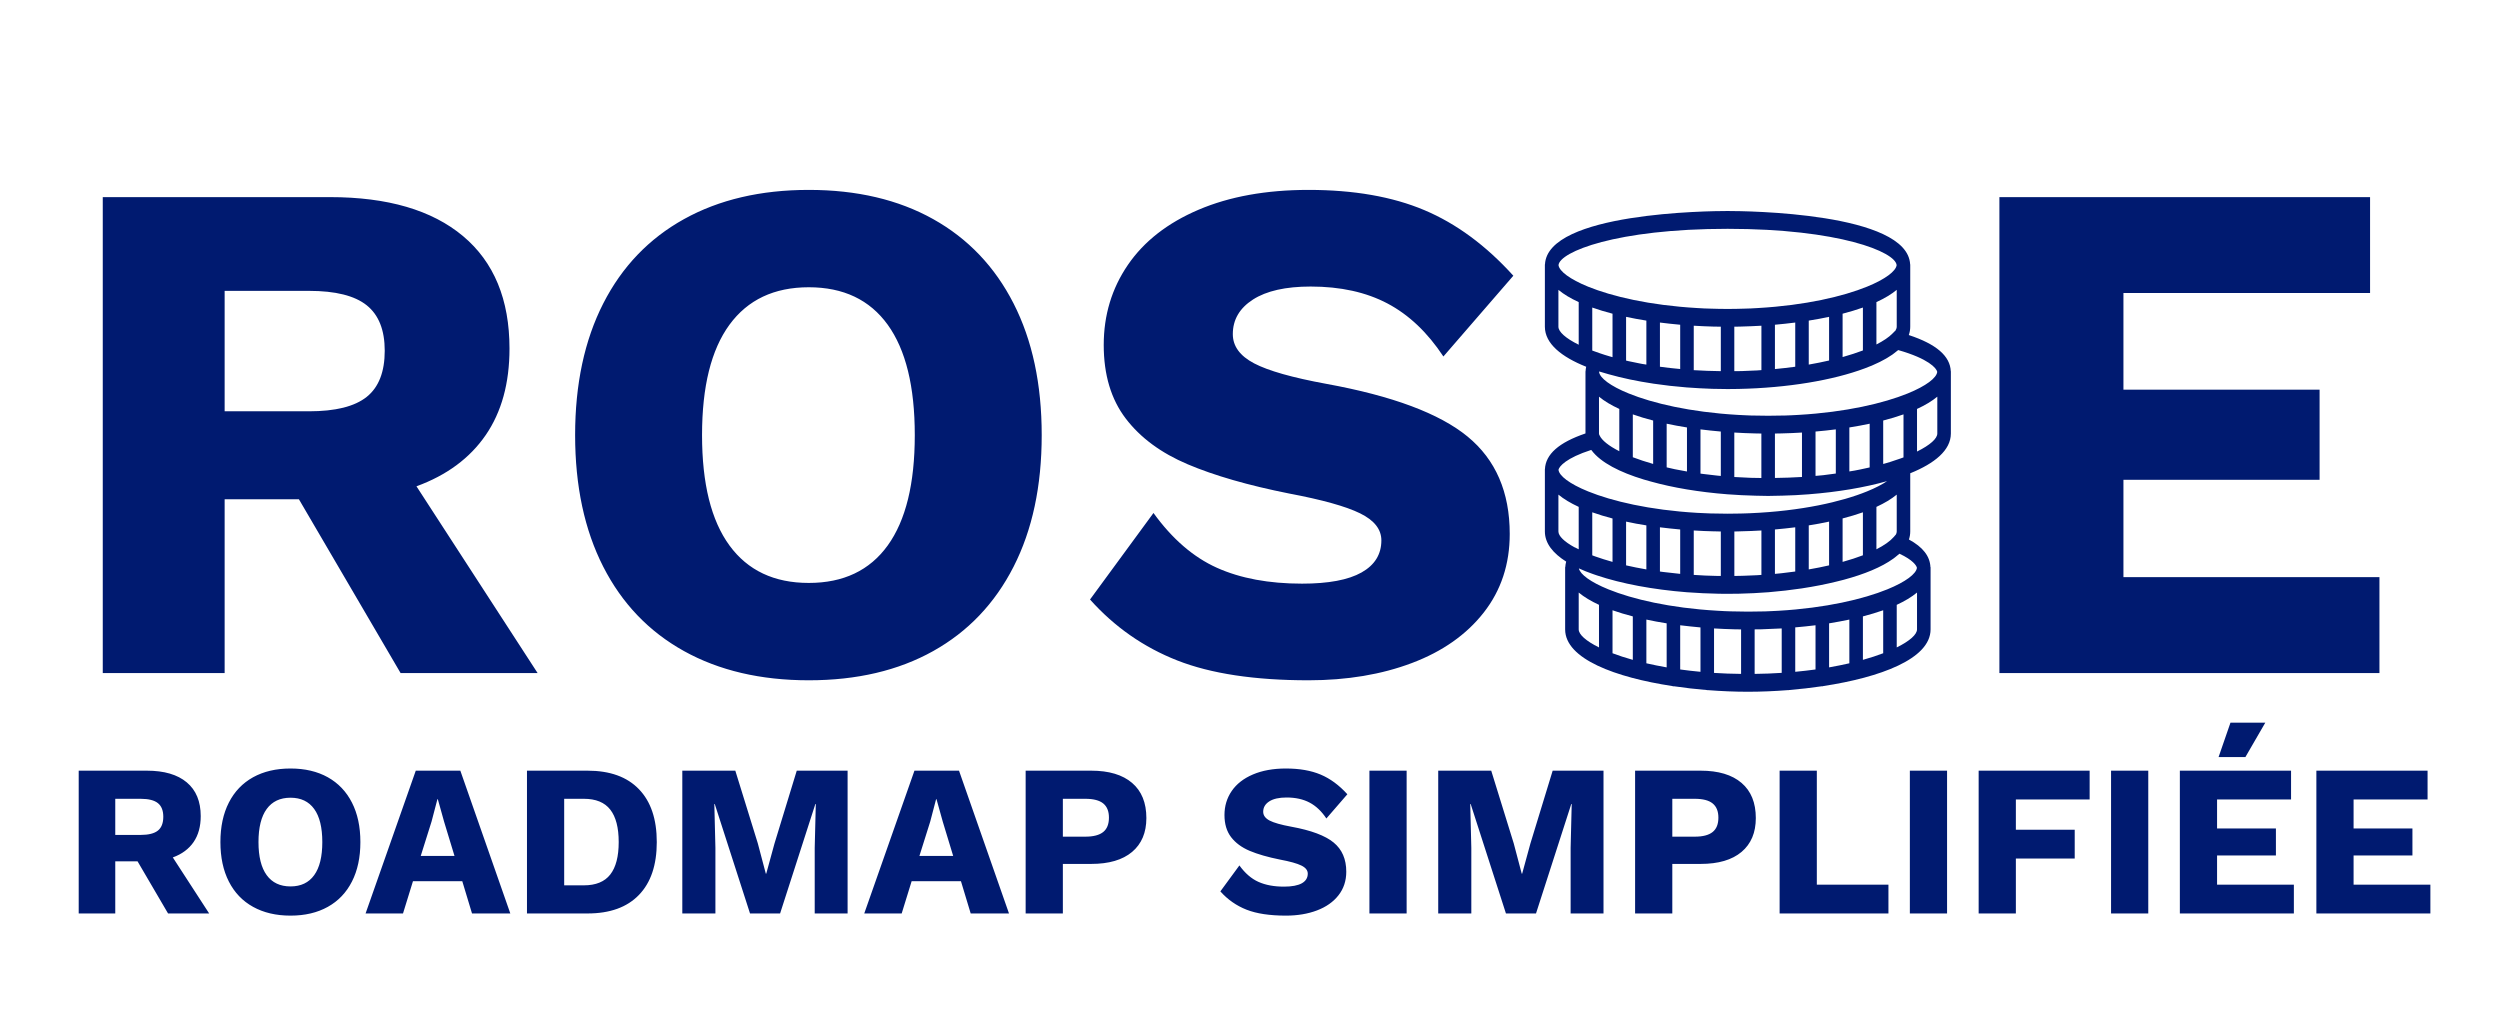 <?xml version="1.0" encoding="UTF-8"?>
<svg width="104px" height="43px" viewBox="0 0 104 43" version="1.1" xmlns="http://www.w3.org/2000/svg" xmlns:xlink="http://www.w3.org/1999/xlink">
    <!-- Generator: Sketch 63.1 (92452) - https://sketch.com -->
    <title>ROSIE_logo_2 Copy</title>
    <desc>Created with Sketch.</desc>
    <g id="ROSIE_logo_2-Copy" stroke="none" stroke-width="1" fill="none" fill-rule="evenodd">
        <g id="Group" fill="#001A70" fill-rule="nonzero">
            <path d="M9.345,28 L9.345,20.77 L12.435,20.77 L16.665,28 L22.365,28 L17.325,20.23 C18.585,19.77 19.545,19.06 20.205,18.1 C20.865,17.14 21.195,15.94 21.195,14.5 C21.195,12.46 20.55,10.9 19.26,9.82 C17.97,8.74 16.125,8.2 13.725,8.2 L13.725,8.2 L4.275,8.2 L4.275,28 L9.345,28 Z M12.855,17.11 L9.345,17.11 L9.345,12.1 L12.855,12.1 C13.955,12.1 14.755,12.3 15.255,12.7 C15.755,13.1 16.005,13.73 16.005,14.59 C16.005,15.47 15.755,16.11 15.255,16.51 C14.755,16.91 13.955,17.11 12.855,17.11 L12.855,17.11 Z M33.645,28.3 C35.645,28.3 37.37,27.895 38.82,27.085 C40.27,26.275 41.385,25.105 42.165,23.575 C42.945,22.045 43.335,20.22 43.335,18.1 C43.335,15.98 42.945,14.155 42.165,12.625 C41.385,11.095 40.27,9.925 38.82,9.115 C37.37,8.305 35.645,7.9 33.645,7.9 C31.645,7.9 29.915,8.305 28.455,9.115 C26.995,9.925 25.875,11.095 25.095,12.625 C24.315,14.155 23.925,15.98 23.925,18.1 C23.925,20.22 24.315,22.045 25.095,23.575 C25.875,25.105 26.995,26.275 28.455,27.085 C29.915,27.895 31.645,28.3 33.645,28.3 Z M33.645,24.25 C32.205,24.25 31.105,23.73 30.345,22.69 C29.585,21.65 29.205,20.12 29.205,18.1 C29.205,16.08 29.585,14.55 30.345,13.51 C31.105,12.47 32.205,11.95 33.645,11.95 C35.085,11.95 36.18,12.47 36.93,13.51 C37.68,14.55 38.055,16.08 38.055,18.1 C38.055,20.12 37.68,21.65 36.93,22.69 C36.18,23.73 35.085,24.25 33.645,24.25 Z M54.435,28.3 C56.035,28.3 57.47,28.06 58.74,27.58 C60.01,27.1 61.005,26.4 61.725,25.48 C62.445,24.56 62.805,23.47 62.805,22.21 C62.805,20.47 62.22,19.12 61.05,18.16 C59.88,17.2 57.925,16.47 55.185,15.97 C53.765,15.71 52.76,15.425 52.17,15.115 C51.58,14.805 51.285,14.4 51.285,13.9 C51.285,13.3 51.565,12.82 52.125,12.46 C52.685,12.1 53.485,11.92 54.525,11.92 C55.765,11.92 56.83,12.155 57.72,12.625 C58.61,13.095 59.385,13.83 60.045,14.83 L60.045,14.83 L62.955,11.47 C61.815,10.21 60.58,9.3 59.25,8.74 C57.92,8.18 56.315,7.9 54.435,7.9 C52.675,7.9 51.15,8.175 49.86,8.725 C48.57,9.275 47.59,10.04 46.92,11.02 C46.25,12 45.915,13.11 45.915,14.35 C45.915,15.59 46.22,16.61 46.83,17.41 C47.44,18.21 48.3,18.845 49.41,19.315 C50.52,19.785 51.925,20.19 53.625,20.53 C55.005,20.79 55.99,21.065 56.58,21.355 C57.17,21.645 57.465,22.02 57.465,22.48 C57.465,23.06 57.19,23.505 56.64,23.815 C56.09,24.125 55.265,24.28 54.165,24.28 C52.785,24.28 51.605,24.06 50.625,23.62 C49.645,23.18 48.765,22.42 47.985,21.34 L47.985,21.34 L45.345,24.94 C46.365,26.08 47.575,26.925 48.975,27.475 C50.375,28.025 52.195,28.3 54.435,28.3 Z M98.985,28 L98.985,24.01 L88.335,24.01 L88.335,19.96 L96.495,19.96 L96.495,16.21 L88.335,16.21 L88.335,12.19 L98.595,12.19 L98.595,8.2 L83.175,8.2 L83.175,28 L98.985,28 Z" id="ROSE"></path>
            <path d="M4.795,38 L4.795,35.831 L5.722,35.831 L6.991,38 L8.701,38 L7.189,35.669 C7.567,35.531 7.855,35.318 8.053,35.03 C8.251,34.742 8.35,34.382 8.35,33.95 C8.35,33.338 8.156,32.87 7.769,32.546 C7.383,32.222 6.829,32.06 6.109,32.06 L6.109,32.06 L3.274,32.06 L3.274,38 L4.795,38 Z M5.848,34.733 L4.795,34.733 L4.795,33.23 L5.848,33.23 C6.178,33.23 6.418,33.29 6.568,33.41 C6.718,33.53 6.793,33.719 6.793,33.977 C6.793,34.241 6.718,34.433 6.568,34.553 C6.418,34.673 6.178,34.733 5.848,34.733 L5.848,34.733 Z M12.085,38.09 C12.685,38.09 13.203,37.968 13.637,37.725 C14.072,37.483 14.407,37.132 14.641,36.672 C14.875,36.214 14.992,35.666 14.992,35.03 C14.992,34.394 14.875,33.846 14.641,33.388 C14.407,32.928 14.072,32.578 13.637,32.334 C13.203,32.092 12.685,31.97 12.085,31.97 C11.485,31.97 10.966,32.092 10.528,32.334 C10.09,32.578 9.754,32.928 9.52,33.388 C9.286,33.846 9.169,34.394 9.169,35.03 C9.169,35.666 9.286,36.214 9.52,36.672 C9.754,37.132 10.09,37.483 10.528,37.725 C10.966,37.968 11.485,38.09 12.085,38.09 Z M12.085,36.875 C11.653,36.875 11.323,36.719 11.095,36.407 C10.867,36.095 10.753,35.636 10.753,35.03 C10.753,34.424 10.867,33.965 11.095,33.653 C11.323,33.341 11.653,33.185 12.085,33.185 C12.517,33.185 12.845,33.341 13.07,33.653 C13.296,33.965 13.408,34.424 13.408,35.03 C13.408,35.636 13.296,36.095 13.07,36.407 C12.845,36.719 12.517,36.875 12.085,36.875 Z M16.765,38 L17.179,36.659 L19.231,36.659 L19.636,38 L21.229,38 L19.15,32.06 L17.296,32.06 L15.208,38 L16.765,38 Z M18.907,35.606 L17.503,35.606 L17.953,34.175 L18.196,33.248 L18.214,33.248 L18.475,34.184 L18.907,35.606 Z M24.442,38 C25.372,38 26.084,37.743 26.579,37.23 C27.075,36.718 27.322,35.984 27.322,35.03 C27.322,34.076 27.075,33.343 26.579,32.83 C26.084,32.316 25.372,32.06 24.442,32.06 L24.442,32.06 L21.922,32.06 L21.922,38 L24.442,38 Z M24.289,36.83 L23.47,36.83 L23.47,33.23 L24.289,33.23 C24.787,33.23 25.153,33.38 25.387,33.68 C25.621,33.98 25.738,34.43 25.738,35.03 C25.738,35.63 25.621,36.08 25.387,36.38 C25.153,36.68 24.787,36.83 24.289,36.83 L24.289,36.83 Z M29.761,38 L29.761,35.273 L29.716,33.446 L29.734,33.446 L31.201,38 L32.452,38 L33.919,33.446 L33.937,33.446 L33.892,35.273 L33.892,38 L35.26,38 L35.26,32.06 L33.145,32.06 L32.218,35.093 L31.876,36.344 L31.858,36.344 L31.525,35.084 L30.589,32.06 L28.384,32.06 L28.384,38 L29.761,38 Z M37.51,38 L37.924,36.659 L39.976,36.659 L40.381,38 L41.974,38 L39.895,32.06 L38.041,32.06 L35.953,38 L37.51,38 Z M39.652,35.606 L38.248,35.606 L38.698,34.175 L38.941,33.248 L38.959,33.248 L39.22,34.184 L39.652,35.606 Z M44.215,38 L44.215,35.939 L45.394,35.939 C46.132,35.939 46.699,35.773 47.095,35.44 C47.491,35.106 47.689,34.637 47.689,34.031 C47.689,33.395 47.491,32.907 47.095,32.569 C46.699,32.23 46.132,32.06 45.394,32.06 L45.394,32.06 L42.667,32.06 L42.667,38 L44.215,38 Z M45.151,34.805 L44.215,34.805 L44.215,33.23 L45.151,33.23 C45.487,33.23 45.734,33.294 45.894,33.423 C46.053,33.553 46.132,33.749 46.132,34.013 C46.132,34.283 46.053,34.483 45.894,34.611 C45.734,34.74 45.487,34.805 45.151,34.805 L45.151,34.805 Z M53.494,38.09 C53.974,38.09 54.404,38.018 54.785,37.874 C55.166,37.73 55.465,37.52 55.681,37.244 C55.897,36.968 56.005,36.641 56.005,36.263 C56.005,35.741 55.83,35.336 55.478,35.048 C55.127,34.76 54.541,34.541 53.719,34.391 C53.293,34.313 52.992,34.227 52.815,34.135 C52.638,34.041 52.549,33.92 52.549,33.77 C52.549,33.59 52.633,33.446 52.801,33.338 C52.969,33.23 53.209,33.176 53.521,33.176 C53.893,33.176 54.212,33.246 54.48,33.388 C54.746,33.529 54.979,33.749 55.177,34.049 L55.177,34.049 L56.05,33.041 C55.708,32.663 55.337,32.39 54.938,32.222 C54.539,32.054 54.058,31.97 53.494,31.97 C52.966,31.97 52.508,32.053 52.121,32.218 C51.734,32.383 51.441,32.612 51.239,32.906 C51.038,33.2 50.938,33.533 50.938,33.905 C50.938,34.277 51.029,34.583 51.212,34.823 C51.395,35.063 51.654,35.254 51.986,35.395 C52.319,35.535 52.741,35.657 53.251,35.759 C53.665,35.837 53.961,35.919 54.138,36.007 C54.315,36.093 54.403,36.206 54.403,36.344 C54.403,36.518 54.321,36.651 54.156,36.745 C53.99,36.837 53.743,36.884 53.413,36.884 C52.999,36.884 52.645,36.818 52.351,36.686 C52.057,36.554 51.793,36.326 51.559,36.002 L51.559,36.002 L50.767,37.082 C51.073,37.424 51.436,37.678 51.856,37.843 C52.276,38.008 52.822,38.09 53.494,38.09 Z M58.516,38 L58.516,32.06 L56.968,32.06 L56.968,38 L58.516,38 Z M61.207,38 L61.207,35.273 L61.162,33.446 L61.18,33.446 L62.647,38 L63.898,38 L65.365,33.446 L65.383,33.446 L65.338,35.273 L65.338,38 L66.706,38 L66.706,32.06 L64.591,32.06 L63.664,35.093 L63.322,36.344 L63.304,36.344 L62.971,35.084 L62.035,32.06 L59.83,32.06 L59.83,38 L61.207,38 Z M69.568,38 L69.568,35.939 L70.747,35.939 C71.485,35.939 72.052,35.773 72.448,35.44 C72.844,35.106 73.042,34.637 73.042,34.031 C73.042,33.395 72.844,32.907 72.448,32.569 C72.052,32.23 71.485,32.06 70.747,32.06 L70.747,32.06 L68.02,32.06 L68.02,38 L69.568,38 Z M70.504,34.805 L69.568,34.805 L69.568,33.23 L70.504,33.23 C70.84,33.23 71.088,33.294 71.246,33.423 C71.406,33.553 71.485,33.749 71.485,34.013 C71.485,34.283 71.406,34.483 71.246,34.611 C71.088,34.74 70.84,34.805 70.504,34.805 L70.504,34.805 Z M78.559,38 L78.559,36.803 L75.58,36.803 L75.58,32.06 L74.032,32.06 L74.032,38 L78.559,38 Z M80.998,38 L80.998,32.06 L79.45,32.06 L79.45,38 L80.998,38 Z M83.86,38 L83.86,35.714 L86.308,35.714 L86.308,34.517 L83.86,34.517 L83.86,33.257 L86.929,33.257 L86.929,32.06 L82.312,32.06 L82.312,38 L83.86,38 Z M89.368,38 L89.368,32.06 L87.82,32.06 L87.82,38 L89.368,38 Z M93.409,31.493 L94.237,30.062 L92.788,30.062 L92.293,31.493 L93.409,31.493 Z M95.425,38 L95.425,36.803 L92.23,36.803 L92.23,35.588 L94.678,35.588 L94.678,34.463 L92.23,34.463 L92.23,33.257 L95.308,33.257 L95.308,32.06 L90.682,32.06 L90.682,38 L95.425,38 Z M101.104,38 L101.104,36.803 L97.909,36.803 L97.909,35.588 L100.357,35.588 L100.357,34.463 L97.909,34.463 L97.909,33.257 L100.987,33.257 L100.987,32.06 L96.361,32.06 L96.361,38 L101.104,38 Z" id="ROADMAPSIMPLIFIÉE"></path>
        </g>
        <g id="icon/coins" transform="translate(63, 6)" fill="#001A70" fill-rule="nonzero">
            <path d="M16.748,12.784 L16.748,11.012 C17.083,10.858 17.368,10.688 17.592,10.502 L17.592,12.035 C17.592,12.243 17.295,12.514 16.748,12.784 Z M16.744,17.621 C16.714,17.871 16.281,18.204 15.512,18.517 C14.517,18.922 12.959,19.293 10.984,19.408 C10.882,19.414 10.782,19.419 10.679,19.423 C10.595,19.426 10.509,19.43 10.424,19.434 C10.191,19.439 9.954,19.444 9.711,19.444 C9.468,19.444 9.23,19.439 8.998,19.432 C8.912,19.43 8.829,19.426 8.745,19.423 C8.642,19.417 8.54,19.412 8.438,19.406 C6.464,19.293 4.905,18.922 3.91,18.517 C3.165,18.215 2.735,17.893 2.681,17.645 C2.765,17.683 2.851,17.721 2.941,17.757 C2.95,17.761 2.959,17.764 2.968,17.768 C3.044,17.799 3.122,17.828 3.202,17.856 C3.232,17.868 3.262,17.88 3.293,17.889 C3.338,17.906 3.383,17.922 3.43,17.936 C4.455,18.281 5.764,18.527 7.177,18.638 C7.177,18.638 7.177,18.638 7.178,18.638 C7.615,18.67 8.061,18.692 8.511,18.7 C8.631,18.703 8.751,18.703 8.867,18.703 C9.021,18.703 9.181,18.701 9.341,18.698 C9.752,18.688 10.158,18.669 10.553,18.638 C10.555,18.638 10.555,18.638 10.556,18.638 C10.558,18.638 10.558,18.638 10.559,18.638 C11.041,18.598 11.509,18.544 11.958,18.477 C11.96,18.477 11.961,18.477 11.964,18.477 C11.969,18.477 11.975,18.473 11.98,18.473 C12.481,18.397 12.955,18.303 13.395,18.195 C13.485,18.173 13.574,18.151 13.662,18.128 C13.683,18.122 13.703,18.117 13.722,18.112 C14.553,17.887 15.272,17.596 15.767,17.236 C15.793,17.216 15.819,17.196 15.844,17.177 C15.876,17.153 15.905,17.128 15.935,17.102 C15.962,17.079 15.992,17.057 16.017,17.034 C16.574,17.294 16.726,17.527 16.744,17.621 Z M15.904,20.933 L15.904,19.161 C16.238,19.007 16.523,18.837 16.748,18.65 L16.748,20.182 C16.748,20.392 16.451,20.663 15.904,20.933 Z M2.674,20.184 L2.674,18.65 C2.9,18.837 3.184,19.007 3.518,19.161 L3.518,20.933 C2.971,20.663 2.674,20.392 2.674,20.184 Z M1.83,16.11 L1.83,14.576 C2.054,14.762 2.339,14.932 2.674,15.086 L2.674,16.851 L2.513,16.77 L2.51,16.773 C2.068,16.533 1.83,16.296 1.83,16.11 Z M3.194,12.717 C3.198,12.722 3.203,12.728 3.209,12.733 C3.593,13.245 4.391,13.648 5.384,13.949 C5.408,13.954 5.431,13.961 5.454,13.969 C5.527,13.99 5.601,14.012 5.677,14.032 C6.588,14.287 7.678,14.471 8.865,14.563 C8.866,14.563 8.866,14.563 8.866,14.563 C8.867,14.563 8.867,14.563 8.867,14.563 C9.249,14.592 9.638,14.612 10.037,14.621 C10.213,14.627 10.386,14.631 10.555,14.631 C10.75,14.631 10.949,14.627 11.152,14.619 C11.52,14.611 11.883,14.591 12.24,14.563 C12.241,14.563 12.243,14.563 12.244,14.563 C12.247,14.563 12.248,14.562 12.251,14.562 C13.441,14.469 14.557,14.283 15.502,14.015 C15.297,14.155 15.016,14.301 14.669,14.442 C13.617,14.871 11.938,15.26 9.805,15.35 C9.741,15.352 9.678,15.356 9.614,15.357 C9.545,15.359 9.475,15.361 9.405,15.363 C9.227,15.366 9.05,15.37 8.867,15.37 C8.622,15.37 8.386,15.366 8.154,15.359 C8.067,15.356 7.984,15.352 7.898,15.348 C7.795,15.344 7.695,15.339 7.594,15.334 C5.619,15.218 4.061,14.847 3.064,14.442 C2.291,14.128 1.858,13.793 1.833,13.542 C1.864,13.402 2.149,13.053 3.194,12.717 Z M1.83,7.592 L1.83,6.058 C2.054,6.244 2.339,6.414 2.674,6.567 L2.674,8.341 C2.127,8.071 1.83,7.8 1.83,7.592 Z M8.867,3.519 C13.509,3.519 15.856,4.48 15.9,5.031 C15.866,5.282 15.433,5.613 14.669,5.925 C13.672,6.33 12.114,6.7 10.14,6.814 C10.038,6.819 9.938,6.825 9.835,6.831 C9.749,6.834 9.666,6.838 9.581,6.839 C9.347,6.847 9.111,6.852 8.867,6.852 C8.622,6.852 8.386,6.847 8.154,6.839 C8.067,6.838 7.984,6.834 7.898,6.831 C7.795,6.825 7.695,6.819 7.594,6.814 C5.619,6.7 4.061,6.33 3.064,5.925 C2.3,5.613 1.867,5.282 1.834,5.031 C1.878,4.48 4.226,3.519 8.867,3.519 Z M17.589,9.469 C17.563,9.72 17.13,10.055 16.358,10.369 C15.361,10.773 13.803,11.144 11.828,11.259 C11.727,11.265 11.626,11.27 11.524,11.275 C11.439,11.279 11.355,11.281 11.268,11.285 C11.036,11.292 10.8,11.295 10.555,11.295 C10.312,11.295 10.075,11.292 9.842,11.285 C9.757,11.281 9.673,11.277 9.587,11.274 C9.484,11.27 9.384,11.265 9.282,11.259 C7.309,11.144 5.75,10.773 4.754,10.368 C3.986,10.057 3.555,9.724 3.522,9.475 C3.523,9.467 3.523,9.462 3.528,9.453 C3.547,9.458 3.567,9.463 3.587,9.471 C3.697,9.505 3.811,9.538 3.925,9.57 C4.484,9.728 5.104,9.858 5.764,9.957 C5.766,9.957 5.768,9.959 5.771,9.959 L5.772,9.959 C6.221,10.026 6.689,10.079 7.167,10.117 C7.171,10.117 7.174,10.12 7.178,10.12 C7.18,10.12 7.181,10.118 7.183,10.118 C7.529,10.144 7.878,10.163 8.231,10.175 C8.447,10.181 8.66,10.185 8.867,10.185 C9.014,10.185 9.165,10.183 9.319,10.18 C11.364,10.138 13.26,9.818 14.578,9.323 C14.64,9.299 14.699,9.275 14.757,9.252 C14.792,9.238 14.829,9.225 14.864,9.211 C14.966,9.167 15.063,9.122 15.158,9.076 C15.174,9.069 15.189,9.06 15.206,9.053 C15.286,9.013 15.363,8.972 15.436,8.93 C15.456,8.918 15.478,8.905 15.499,8.894 C15.577,8.847 15.653,8.8 15.723,8.751 C15.753,8.729 15.781,8.706 15.811,8.684 C15.844,8.659 15.878,8.632 15.91,8.606 C15.928,8.592 15.948,8.577 15.965,8.563 C17.225,8.921 17.558,9.315 17.589,9.469 Z M16.062,13.073 C15.922,13.124 15.774,13.173 15.623,13.22 C15.553,13.242 15.481,13.261 15.408,13.283 C15.386,13.288 15.363,13.296 15.341,13.301 L15.341,11.494 C15.641,11.417 15.922,11.332 16.186,11.238 L16.186,13.028 C16.145,13.043 16.104,13.057 16.062,13.073 Z M12.846,13.768 C12.74,13.779 12.632,13.786 12.526,13.797 L12.526,11.952 C12.812,11.927 13.093,11.898 13.37,11.862 L13.37,13.699 C13.206,13.723 13.044,13.744 12.875,13.764 C12.865,13.764 12.856,13.766 12.846,13.768 Z M14.751,13.451 C14.628,13.478 14.504,13.507 14.376,13.532 C14.302,13.547 14.226,13.562 14.152,13.576 C14.08,13.589 14.006,13.6 13.933,13.612 L13.933,11.782 C14.223,11.737 14.505,11.684 14.778,11.626 L14.778,13.444 C14.769,13.446 14.761,13.45 14.751,13.451 Z M11.114,12.03 C11.398,12.023 11.681,12.012 11.962,11.994 L11.962,13.842 C11.593,13.865 11.217,13.878 10.837,13.883 L10.837,12.035 C10.915,12.033 10.992,12.033 11.069,12.031 L11.114,12.03 Z M4.363,11.012 L4.363,12.771 C3.921,12.547 3.635,12.317 3.543,12.113 L3.523,12.071 C3.522,12.059 3.519,12.048 3.518,12.035 L3.518,10.502 C3.743,10.688 4.028,10.858 4.363,11.012 Z M5.771,11.494 L5.771,13.3 C5.459,13.211 5.177,13.117 4.925,13.021 L4.925,11.238 C5.189,11.332 5.471,11.417 5.771,11.494 Z M6.656,13.516 C6.544,13.493 6.44,13.468 6.333,13.442 L6.333,11.626 C6.606,11.684 6.888,11.737 7.178,11.782 L7.178,13.614 C7.005,13.585 6.837,13.552 6.675,13.52 C6.668,13.518 6.663,13.516 6.656,13.516 Z M8.516,13.793 C8.477,13.787 8.44,13.784 8.401,13.781 C8.221,13.762 8.045,13.743 7.873,13.719 C7.836,13.715 7.799,13.71 7.764,13.705 C7.755,13.705 7.748,13.703 7.74,13.701 L7.74,11.862 C8.018,11.898 8.299,11.927 8.586,11.952 L8.586,13.799 C8.562,13.797 8.539,13.795 8.516,13.793 Z M5.489,7.337 L5.489,9.167 C5.433,9.158 5.375,9.151 5.32,9.14 C5.284,9.134 5.25,9.127 5.214,9.12 C5.052,9.089 4.893,9.056 4.737,9.022 C4.705,9.015 4.675,9.008 4.645,9 L4.645,7.181 C4.917,7.239 5.199,7.292 5.489,7.337 Z M6.053,9.256 L6.053,7.418 C6.329,7.453 6.611,7.483 6.896,7.509 L6.896,9.351 C6.611,9.325 6.327,9.294 6.053,9.256 Z M11.682,7.418 L11.682,9.256 C11.41,9.292 11.128,9.326 10.837,9.353 L10.837,7.509 C11.123,7.483 11.404,7.453 11.682,7.418 Z M13.652,8.854 L13.652,7.05 C13.951,6.972 14.233,6.887 14.497,6.794 L14.497,8.579 C14.244,8.675 13.959,8.767 13.652,8.854 Z M12.244,9.167 L12.244,7.337 C12.534,7.292 12.816,7.239 13.09,7.181 L13.09,8.997 C12.821,9.058 12.541,9.116 12.244,9.167 Z M15.84,7.771 L15.832,7.769 L15.728,7.874 C15.58,8.026 15.352,8.18 15.059,8.33 L15.059,6.567 C15.394,6.414 15.679,6.244 15.904,6.058 L15.904,7.59 C15.904,7.646 15.881,7.707 15.84,7.771 Z M9.425,7.585 C9.708,7.577 9.992,7.567 10.275,7.55 L10.275,9.397 C10.227,9.4 10.18,9.404 10.132,9.407 C10.129,9.407 10.125,9.407 10.121,9.409 C9.931,9.42 9.739,9.427 9.543,9.433 C9.513,9.435 9.483,9.435 9.453,9.437 C9.352,9.438 9.249,9.44 9.147,9.44 L9.147,7.59 C9.226,7.59 9.303,7.588 9.38,7.587 L9.425,7.585 Z M8.353,7.587 C8.43,7.588 8.507,7.59 8.586,7.59 L8.586,9.44 C8.206,9.435 7.829,9.422 7.46,9.399 L7.46,7.55 C7.741,7.567 8.025,7.579 8.308,7.587 C8.323,7.587 8.338,7.587 8.353,7.587 Z M3.238,8.583 L3.238,6.794 C3.5,6.887 3.783,6.972 4.081,7.05 L4.081,8.858 C4.047,8.847 4.011,8.838 3.977,8.829 C3.827,8.786 3.681,8.74 3.541,8.691 C3.435,8.657 3.334,8.619 3.238,8.583 Z M9.803,13.876 C9.591,13.869 9.384,13.858 9.181,13.845 C9.17,13.844 9.159,13.844 9.147,13.844 L9.147,11.994 C9.431,12.012 9.714,12.023 9.997,12.03 C10.012,12.03 10.027,12.03 10.041,12.031 C10.119,12.033 10.196,12.033 10.273,12.035 L10.273,13.885 C10.137,13.883 9.998,13.881 9.865,13.878 C9.844,13.876 9.824,13.876 9.803,13.876 Z M13.652,15.567 C13.951,15.491 14.233,15.404 14.497,15.312 L14.497,17.1 C14.245,17.196 13.964,17.289 13.652,17.375 L13.652,15.567 Z M12.244,17.688 L12.244,15.856 C12.534,15.811 12.816,15.759 13.09,15.699 L13.09,17.519 C12.824,17.58 12.542,17.638 12.244,17.688 Z M11.025,17.855 C10.963,17.86 10.9,17.868 10.837,17.873 L10.837,16.026 C11.123,16 11.404,15.972 11.682,15.936 L11.682,17.775 C11.507,17.799 11.33,17.822 11.147,17.842 C11.106,17.846 11.065,17.851 11.025,17.855 Z M5.489,15.856 L5.489,17.688 C5.192,17.636 4.91,17.58 4.645,17.519 L4.645,15.699 C4.917,15.759 5.199,15.811 5.489,15.856 Z M6.198,17.795 C6.169,17.792 6.141,17.788 6.113,17.784 C6.092,17.781 6.072,17.779 6.053,17.775 L6.053,15.936 C6.329,15.972 6.611,16 6.896,16.026 L6.896,17.873 C6.66,17.85 6.426,17.824 6.198,17.795 Z M6.896,20.011 C7.174,20.045 7.456,20.075 7.74,20.101 L7.74,21.947 C7.449,21.92 7.167,21.887 6.896,21.85 L6.896,20.011 Z M5.489,19.774 C5.761,19.833 6.043,19.886 6.333,19.931 L6.333,21.763 C6.036,21.71 5.754,21.654 5.489,21.593 L5.489,19.774 Z M4.925,19.642 L4.925,21.45 C4.615,21.363 4.332,21.271 4.081,21.175 L4.081,19.387 C4.344,19.479 4.627,19.566 4.925,19.642 Z M14.497,19.642 C14.795,19.564 15.078,19.479 15.341,19.387 L15.341,21.175 C15.091,21.271 14.807,21.363 14.497,21.45 L14.497,19.642 Z M13.09,19.931 C13.38,19.884 13.661,19.831 13.933,19.774 L13.933,21.593 C13.668,21.654 13.386,21.71 13.09,21.763 L13.09,19.931 Z M12.526,20.011 L12.526,21.85 C12.255,21.887 11.974,21.92 11.682,21.947 L11.682,20.099 C11.966,20.075 12.248,20.045 12.526,20.011 Z M10.269,20.179 C10.553,20.171 10.837,20.159 11.119,20.143 L11.119,21.991 C10.757,22.014 10.382,22.031 9.993,22.034 L9.993,20.182 C10.07,20.182 10.147,20.181 10.225,20.179 C10.24,20.179 10.254,20.179 10.269,20.179 Z M9.197,20.179 C9.276,20.181 9.352,20.182 9.429,20.184 L9.429,22.034 C9.04,22.031 8.665,22.016 8.304,21.993 L8.304,20.143 C8.586,20.161 8.868,20.171 9.153,20.179 C9.168,20.179 9.182,20.179 9.197,20.179 Z M3.264,17.112 C3.255,17.108 3.246,17.104 3.238,17.1 L3.238,15.312 C3.5,15.406 3.783,15.491 4.081,15.569 L4.081,17.375 C3.823,17.303 3.585,17.227 3.368,17.15 C3.334,17.137 3.298,17.124 3.264,17.112 Z M8.349,17.956 C8.22,17.952 8.091,17.949 7.964,17.944 L7.916,17.942 C7.764,17.934 7.611,17.927 7.46,17.916 L7.46,16.068 C7.741,16.086 8.025,16.097 8.308,16.104 C8.323,16.104 8.338,16.104 8.353,16.104 C8.43,16.106 8.507,16.108 8.586,16.11 L8.586,17.96 C8.531,17.96 8.475,17.96 8.422,17.958 C8.397,17.958 8.372,17.956 8.349,17.956 Z M9.578,17.95 C9.537,17.952 9.495,17.952 9.454,17.954 C9.354,17.958 9.251,17.958 9.149,17.96 L9.149,16.11 C9.226,16.108 9.303,16.106 9.381,16.104 L9.425,16.102 C9.708,16.097 9.993,16.084 10.275,16.068 L10.275,17.916 C10.214,17.922 10.154,17.925 10.093,17.929 C9.923,17.938 9.752,17.945 9.578,17.95 Z M15.873,16.231 L15.778,16.341 C15.629,16.513 15.383,16.685 15.059,16.851 L15.059,15.086 C15.394,14.932 15.679,14.762 15.904,14.576 L15.904,16.11 C15.904,16.148 15.893,16.188 15.873,16.231 Z M18.153,9.444 C18.124,8.811 17.552,8.315 16.406,7.938 C16.445,7.827 16.466,7.711 16.466,7.592 L16.466,5 L16.462,5 C16.36,2.841 9.638,2.778 8.867,2.778 C8.095,2.778 1.373,2.841 1.271,5 L1.267,5 L1.267,7.592 C1.268,8.295 1.958,8.847 2.985,9.257 C2.971,9.319 2.963,9.381 2.96,9.444 L2.956,9.444 L2.956,12.031 C1.849,12.408 1.297,12.896 1.269,13.518 L1.267,13.518 L1.267,16.112 C1.268,16.601 1.603,17.016 2.153,17.363 C2.133,17.437 2.119,17.515 2.115,17.593 L2.11,17.593 L2.11,20.186 C2.113,21.418 4.222,22.182 6.564,22.539 C6.58,22.544 6.597,22.553 6.614,22.553 C6.62,22.553 6.624,22.55 6.63,22.548 C7.082,22.615 7.541,22.667 7.994,22.705 C8.004,22.707 8.012,22.712 8.022,22.712 C8.027,22.712 8.032,22.709 8.037,22.709 C8.613,22.754 9.181,22.777 9.711,22.777 C10.242,22.777 10.809,22.754 11.385,22.709 C11.39,22.709 11.395,22.712 11.4,22.712 C11.41,22.712 11.418,22.705 11.428,22.705 C11.881,22.667 12.341,22.615 12.793,22.548 C12.798,22.548 12.802,22.551 12.808,22.551 C12.826,22.551 12.842,22.542 12.858,22.539 C15.201,22.181 17.309,21.416 17.312,20.184 L17.312,17.593 L17.306,17.593 C17.287,17.138 16.993,16.759 16.411,16.443 C16.447,16.336 16.466,16.225 16.466,16.11 L16.466,13.688 C17.476,13.28 18.154,12.733 18.156,12.035 L18.156,9.444 L18.153,9.444 L18.153,9.444 Z" id="coins"></path>
        </g>
    </g>
</svg>